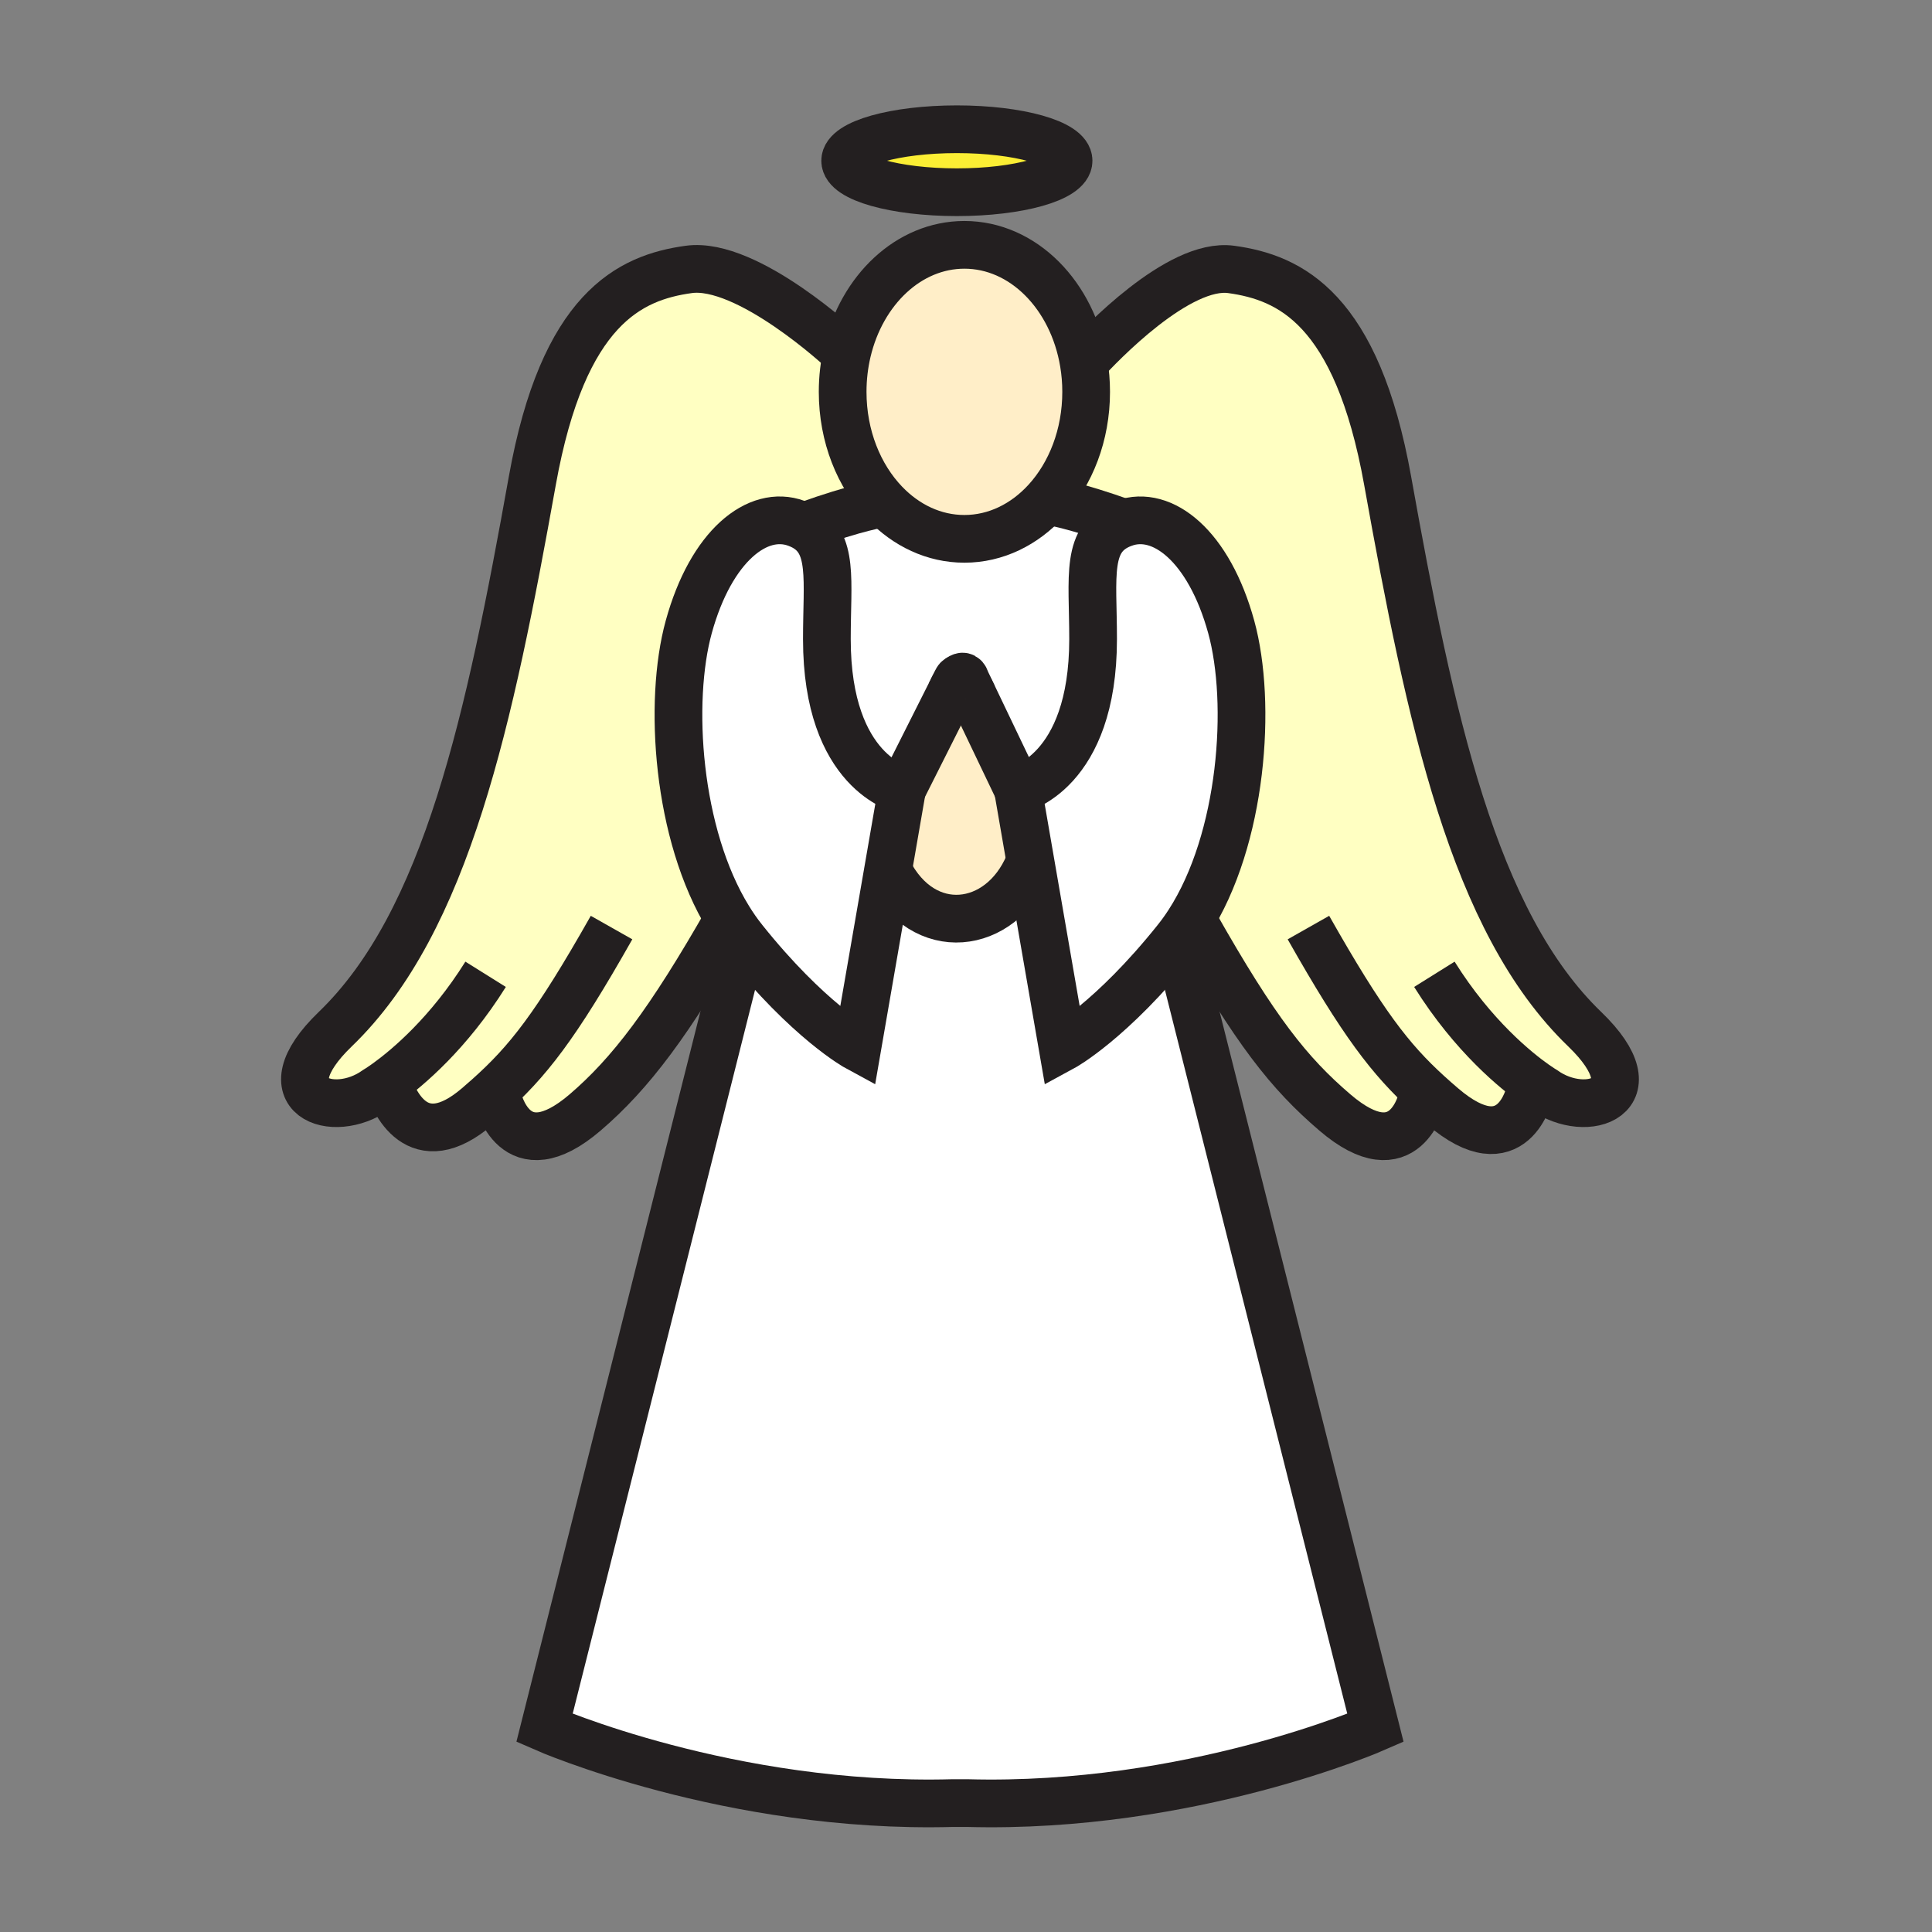 <?xml version="1.0" encoding="iso-8859-1"?>
<!-- Generator: Adobe Illustrator 12.0.1, SVG Export Plug-In . SVG Version: 6.00 Build 51448)  -->
<!DOCTYPE svg PUBLIC "-//W3C//DTD SVG 1.1//EN" "http://www.w3.org/Graphics/SVG/1.1/DTD/svg11.dtd">
<svg  version="1.1" id="Layer_1" xmlns="http://www.w3.org/2000/svg" xmlns:xlink="http://www.w3.org/1999/xlink" width="850.394" height="850.394"
	 viewBox="0 0 850.394 850.394" style="overflow:visible;enable-background:new 0 0 850.394 850.394;" xml:space="preserve">
<rect x="0" y="0" width="850.394" height="850.394" fill="#808080" stroke="none"/>
<g id="XMLID_3_">
	<g>
		<path style="fill:#FBEE34;" d="M421.18,56.89c27.16,0,49.169,6.21,49.169,13.86c0,7.66-22.01,13.86-49.169,13.86
			c-27.16,0-49.17-6.2-49.17-13.86C372.01,63.1,394.02,56.89,421.18,56.89z"/>
		<path style="fill:#FFEEC8;" d="M389.48,221.46c-11.38-11.86-18.58-29.41-18.58-48.98c0-6.14,0.71-12.08,2.03-17.71
			c6.38-27.13,27.05-47,51.56-47c25.96,0,47.609,22.29,52.529,51.88c0.7,4.15,1.061,8.44,1.061,12.83c0,19-6.78,36.08-17.58,47.92
			c-9.52,10.43-22.15,16.78-36.01,16.78C411.1,237.18,398.87,231.26,389.48,221.46z"/>
		<path style="fill:#FFFFC2;" d="M210.17,486.97c-26.62,22.811-37.02-2.56-39.53-10.66c-3.26,2.37-5.18,3.5-5.18,3.5
			c-18.77,13.421-48.85,3.03-17.88-26.819c49.18-47.39,67.95-136.8,86.73-241.41c13.6-75.8,42.92-89.41,68.85-92.99
			c25.93-3.58,67.95,35.76,67.95,35.76l1.82,0.42c-1.32,5.63-2.03,11.57-2.03,17.71c0,19.57,7.2,37.12,18.58,48.98
			c-2.08,0.27-12.34,1.89-34.46,9.79l-1.37,0.47c-0.95-0.5-1.98-0.96-3.1-1.37c-16.99-6.25-37.56,9.84-47.39,45.61
			c-9.03,32.82-5.25,91.26,17.56,128.29c-26.1,45.87-43.3,68.38-63.16,85.4c-31.3,26.819-38.45-6.261-38.45-6.261l-4.35-0.43
			C213.27,484.29,211.75,485.62,210.17,486.97z"/>
		<path style="fill:#FFFFFF;" d="M397.04,347.49l-6.17,35.63l-13.5,77.92c0,0-21.46-11.62-50.07-47.39
			c-0.06-0.07-0.12-0.14-0.17-0.22c-2.29-2.87-4.42-5.94-6.41-9.18c-22.81-37.03-26.59-95.47-17.56-128.29
			c9.83-35.77,30.4-51.86,47.39-45.61c1.12,0.41,2.15,0.87,3.1,1.37c13.43,7.15,10.31,23.49,10.31,49.6
			C363.96,340.33,397.04,347.49,397.04,347.49z"/>
		<path style="fill:#FFFFC2;" d="M675.75,477.24l-2.37,3.47c0,0-7.149,33.08-38.45,6.26c-2.21-1.89-4.319-3.739-6.359-5.609
			l-2.58,2.029c0,0-7.15,33.08-38.44,6.261c-20.189-17.301-34.88-35.761-61.7-83.15l-2.71-0.27
			c23.91-36.91,27.99-96.86,18.801-130.27c-9.801-35.66-30.28-51.77-47.23-45.66l-0.06-0.19c-21.21-7.57-31.5-9.35-34.15-9.71
			c10.8-11.84,17.58-28.92,17.58-47.92c0-4.39-0.36-8.68-1.061-12.83c7.091-7.77,41.74-44.26,64.921-41.06
			c25.93,3.58,55.239,17.19,68.85,92.99c18.78,104.61,37.55,194.02,86.729,241.41c30.971,29.85,0.891,40.24-17.88,26.819
			C679.64,479.81,678.22,478.98,675.75,477.24z"/>
		<path style="fill:#FFFFFF;" d="M517.97,413.43c-0.05,0.08-0.109,0.15-0.17,0.22c-28.609,35.77-50.069,47.39-50.069,47.39
			L453.76,380.4l-5.7-32.91c0,0,33.08-7.16,33.08-66.17c0-27.95-3.569-44.71,13.42-50.97c0.051-0.02,0.101-0.04,0.15-0.05
			c16.95-6.11,37.43,10,47.23,45.66c9.189,33.41,5.109,93.36-18.801,130.27C521.51,408.74,519.79,411.15,517.97,413.43z"/>
		<path style="fill:#FFEEC8;" d="M425.09,299.48l22.97,48.01l5.7,32.91l-0.99,0.17c-12.34,29.04-46.359,33.36-61.899,2.55
			l6.17-35.63l21.7-43.13c0.02-0.05,0.04-0.09,0.07-0.14l0.98-1.95c1.02-1.92,1.86-3.08,2.54-3.73
			C424.5,296.46,425.09,299.48,425.09,299.48z"/>
		<path style="fill:#FFFFFF;" d="M494.56,230.35c-16.989,6.26-13.42,23.02-13.42,50.97c0,59.01-33.08,66.17-33.08,66.17
			l-22.97-48.01c0,0-0.59-3.02-2.76-0.94c-0.82,0.06-1.15,0.96-1.15,0.96l-1.39,2.77c-0.31,0.58-0.64,1.22-0.98,1.95
			c-0.03,0.05-0.05,0.09-0.07,0.14l-21.7,43.13c0,0-33.08-7.16-33.08-66.17c0-26.11,3.12-42.45-10.31-49.6l1.37-0.47
			c22.12-7.9,32.38-9.52,34.46-9.79c9.39,9.8,21.62,15.72,35.01,15.72c13.859,0,26.49-6.35,36.01-16.78
			c2.65,0.36,12.94,2.14,34.15,9.71l0.06,0.19C494.66,230.31,494.61,230.33,494.56,230.35z"/>
		<path style="fill:#FFFFFF;" d="M517.97,413.43l87.46,347.14c0,0-81.37,35.76-179.72,33.08h-6.32
			c-98.35,2.68-179.72-33.08-179.72-33.08l87.46-347.14c0.05,0.08,0.11,0.15,0.17,0.22c28.61,35.77,50.07,47.39,50.07,47.39
			l13.5-77.92c15.54,30.81,49.56,26.49,61.899-2.55l0.99-0.17l13.971,80.64c0,0,21.46-11.62,50.069-47.39
			C517.86,413.58,517.92,413.51,517.97,413.43z"/>
	</g>
	<g>
		<path style="fill:none;stroke:#231F20;stroke-width:21;" d="M477.02,159.65c0.7,4.15,1.061,8.44,1.061,12.83
			c0,19-6.78,36.08-17.58,47.92c-9.52,10.43-22.15,16.78-36.01,16.78c-13.39,0-25.62-5.92-35.01-15.72
			c-11.38-11.86-18.58-29.41-18.58-48.98c0-6.14,0.71-12.08,2.03-17.71c6.38-27.13,27.05-47,51.56-47
			C450.45,107.77,472.1,130.06,477.02,159.65z"/>
		<path style="fill:none;stroke:#231F20;stroke-width:21;" d="M371.11,154.35c0,0-42.02-39.34-67.95-35.76
			c-25.93,3.58-55.25,17.19-68.85,92.99c-18.78,104.61-37.55,194.02-86.73,241.41c-30.97,29.85-0.89,40.24,17.88,26.819
			c0,0,1.92-1.13,5.18-3.5c8.69-6.31,26.84-21.439,43.11-47.46"/>
		<path style="fill:none;stroke:#231F20;stroke-width:21;" d="M389.89,221.41c0,0-0.13,0.01-0.41,0.05
			c-2.08,0.27-12.34,1.89-34.46,9.79"/>
		<path style="fill:none;stroke:#231F20;stroke-width:21;" d="M459.79,220.31c0,0,0.229,0.02,0.71,0.09
			c2.65,0.36,12.94,2.14,34.15,9.71"/>
		<path style="fill:none;stroke:#231F20;stroke-width:21;" d="M397.04,347.49l-6.17,35.63l-13.5,77.92c0,0-21.46-11.62-50.07-47.39
			c-0.06-0.07-0.12-0.14-0.17-0.22c-2.29-2.87-4.42-5.94-6.41-9.18c-22.81-37.03-26.59-95.47-17.56-128.29
			c9.83-35.77,30.4-51.86,47.39-45.61c1.12,0.41,2.15,0.87,3.1,1.37c13.43,7.15,10.31,23.49,10.31,49.6
			C363.96,340.33,397.04,347.49,397.04,347.49z"/>
		<path style="fill:none;stroke:#231F20;stroke-width:21;" d="M418.81,304.22l0.98-1.95l1.39-2.77c0,0,0.33-0.9,1.15-0.96
			c1.07-0.1,2.96,1.22,6,7.81"/>
		<line style="fill:none;stroke:#231F20;stroke-width:21;" x1="397.04" y1="347.49" x2="418.74" y2="304.36"/>
		<path style="fill:none;stroke:#231F20;stroke-width:21;" d="M170,474c0,0,0.2,0.89,0.64,2.31c2.51,8.101,12.91,33.471,39.53,10.66
			c1.58-1.35,3.1-2.68,4.59-4.01c17.56-15.68,29.7-30.99,54.42-74.68"/>
		<path style="fill:none;stroke:#231F20;stroke-width:21;" d="M219.11,483.39c0,0,7.15,33.08,38.45,6.261
			c19.86-17.021,37.06-39.53,63.16-85.4c0.42-0.74,0.85-1.49,1.28-2.25"/>
		<path style="fill:none;stroke:#231F20;stroke-width:21;" d="M475.73,161.09c0,0,0.449-0.52,1.289-1.44
			c7.091-7.77,41.74-44.26,64.921-41.06c25.93,3.58,55.239,17.19,68.85,92.99c18.78,104.61,37.55,194.02,86.729,241.41
			c30.971,29.85,0.891,40.24-17.88,26.819c0,0-1.42-0.829-3.89-2.569c-8.07-5.681-27.28-21.01-44.39-48.391"/>
		<path style="fill:none;stroke:#231F20;stroke-width:21;" d="M448.06,347.49l5.7,32.91l13.971,80.64c0,0,21.46-11.62,50.069-47.39
			c0.061-0.07,0.12-0.14,0.17-0.22c1.82-2.28,3.54-4.69,5.17-7.2c23.91-36.91,27.99-96.86,18.801-130.27
			c-9.801-35.66-30.28-51.77-47.23-45.66c-0.05,0.01-0.1,0.03-0.15,0.05c-16.989,6.26-13.42,23.02-13.42,50.97
			C481.14,340.33,448.06,347.49,448.06,347.49z"/>
		<path style="fill:none;stroke:#231F20;stroke-width:21;" d="M517.8,412.75l0.17,0.68l87.46,347.14c0,0-81.37,35.76-179.72,33.08
			h-6.32c-98.35,2.68-179.72-33.08-179.72-33.08l87.46-347.14l0.17-0.68"/>
		<path style="fill:none;stroke:#231F20;stroke-width:21;" d="M448.06,347.49l-22.97-48.01c0,0-0.59-3.02-2.76-0.94
			c-0.68,0.65-1.52,1.81-2.54,3.73c-0.31,0.58-0.64,1.22-0.98,1.95c-0.03,0.05-0.05,0.09-0.07,0.14c-0.08,0.16-0.16,0.33-0.24,0.51"
			/>
		<path style="fill:none;stroke:#231F20;stroke-width:21;" d="M673.38,480.71c0,0-7.149,33.08-38.45,6.26
			c-2.21-1.89-4.319-3.739-6.359-5.609c-16.63-15.15-28.75-30.87-52.65-73.081"/>
		<path style="fill:none;stroke:#231F20;stroke-width:21;" d="M625.99,483.39c0,0-7.15,33.08-38.44,6.261
			c-20.189-17.301-34.88-35.761-61.7-83.15"/>
		<path style="fill:none;stroke:#231F20;stroke-width:21;" d="M470.35,70.75c0,7.66-22.01,13.86-49.169,13.86
			c-27.16,0-49.17-6.2-49.17-13.86c0-7.65,22.01-13.86,49.17-13.86C448.34,56.89,470.35,63.1,470.35,70.75z"/>
		<path style="fill:none;stroke:#231F20;stroke-width:21;" d="M390.78,382.95c0.03,0.06,0.06,0.12,0.09,0.17
			c15.54,30.81,49.56,26.49,61.899-2.55"/>
	</g>
</g>
<rect style="fill:none;" width="850.394" height="850.394"/>
</svg>
